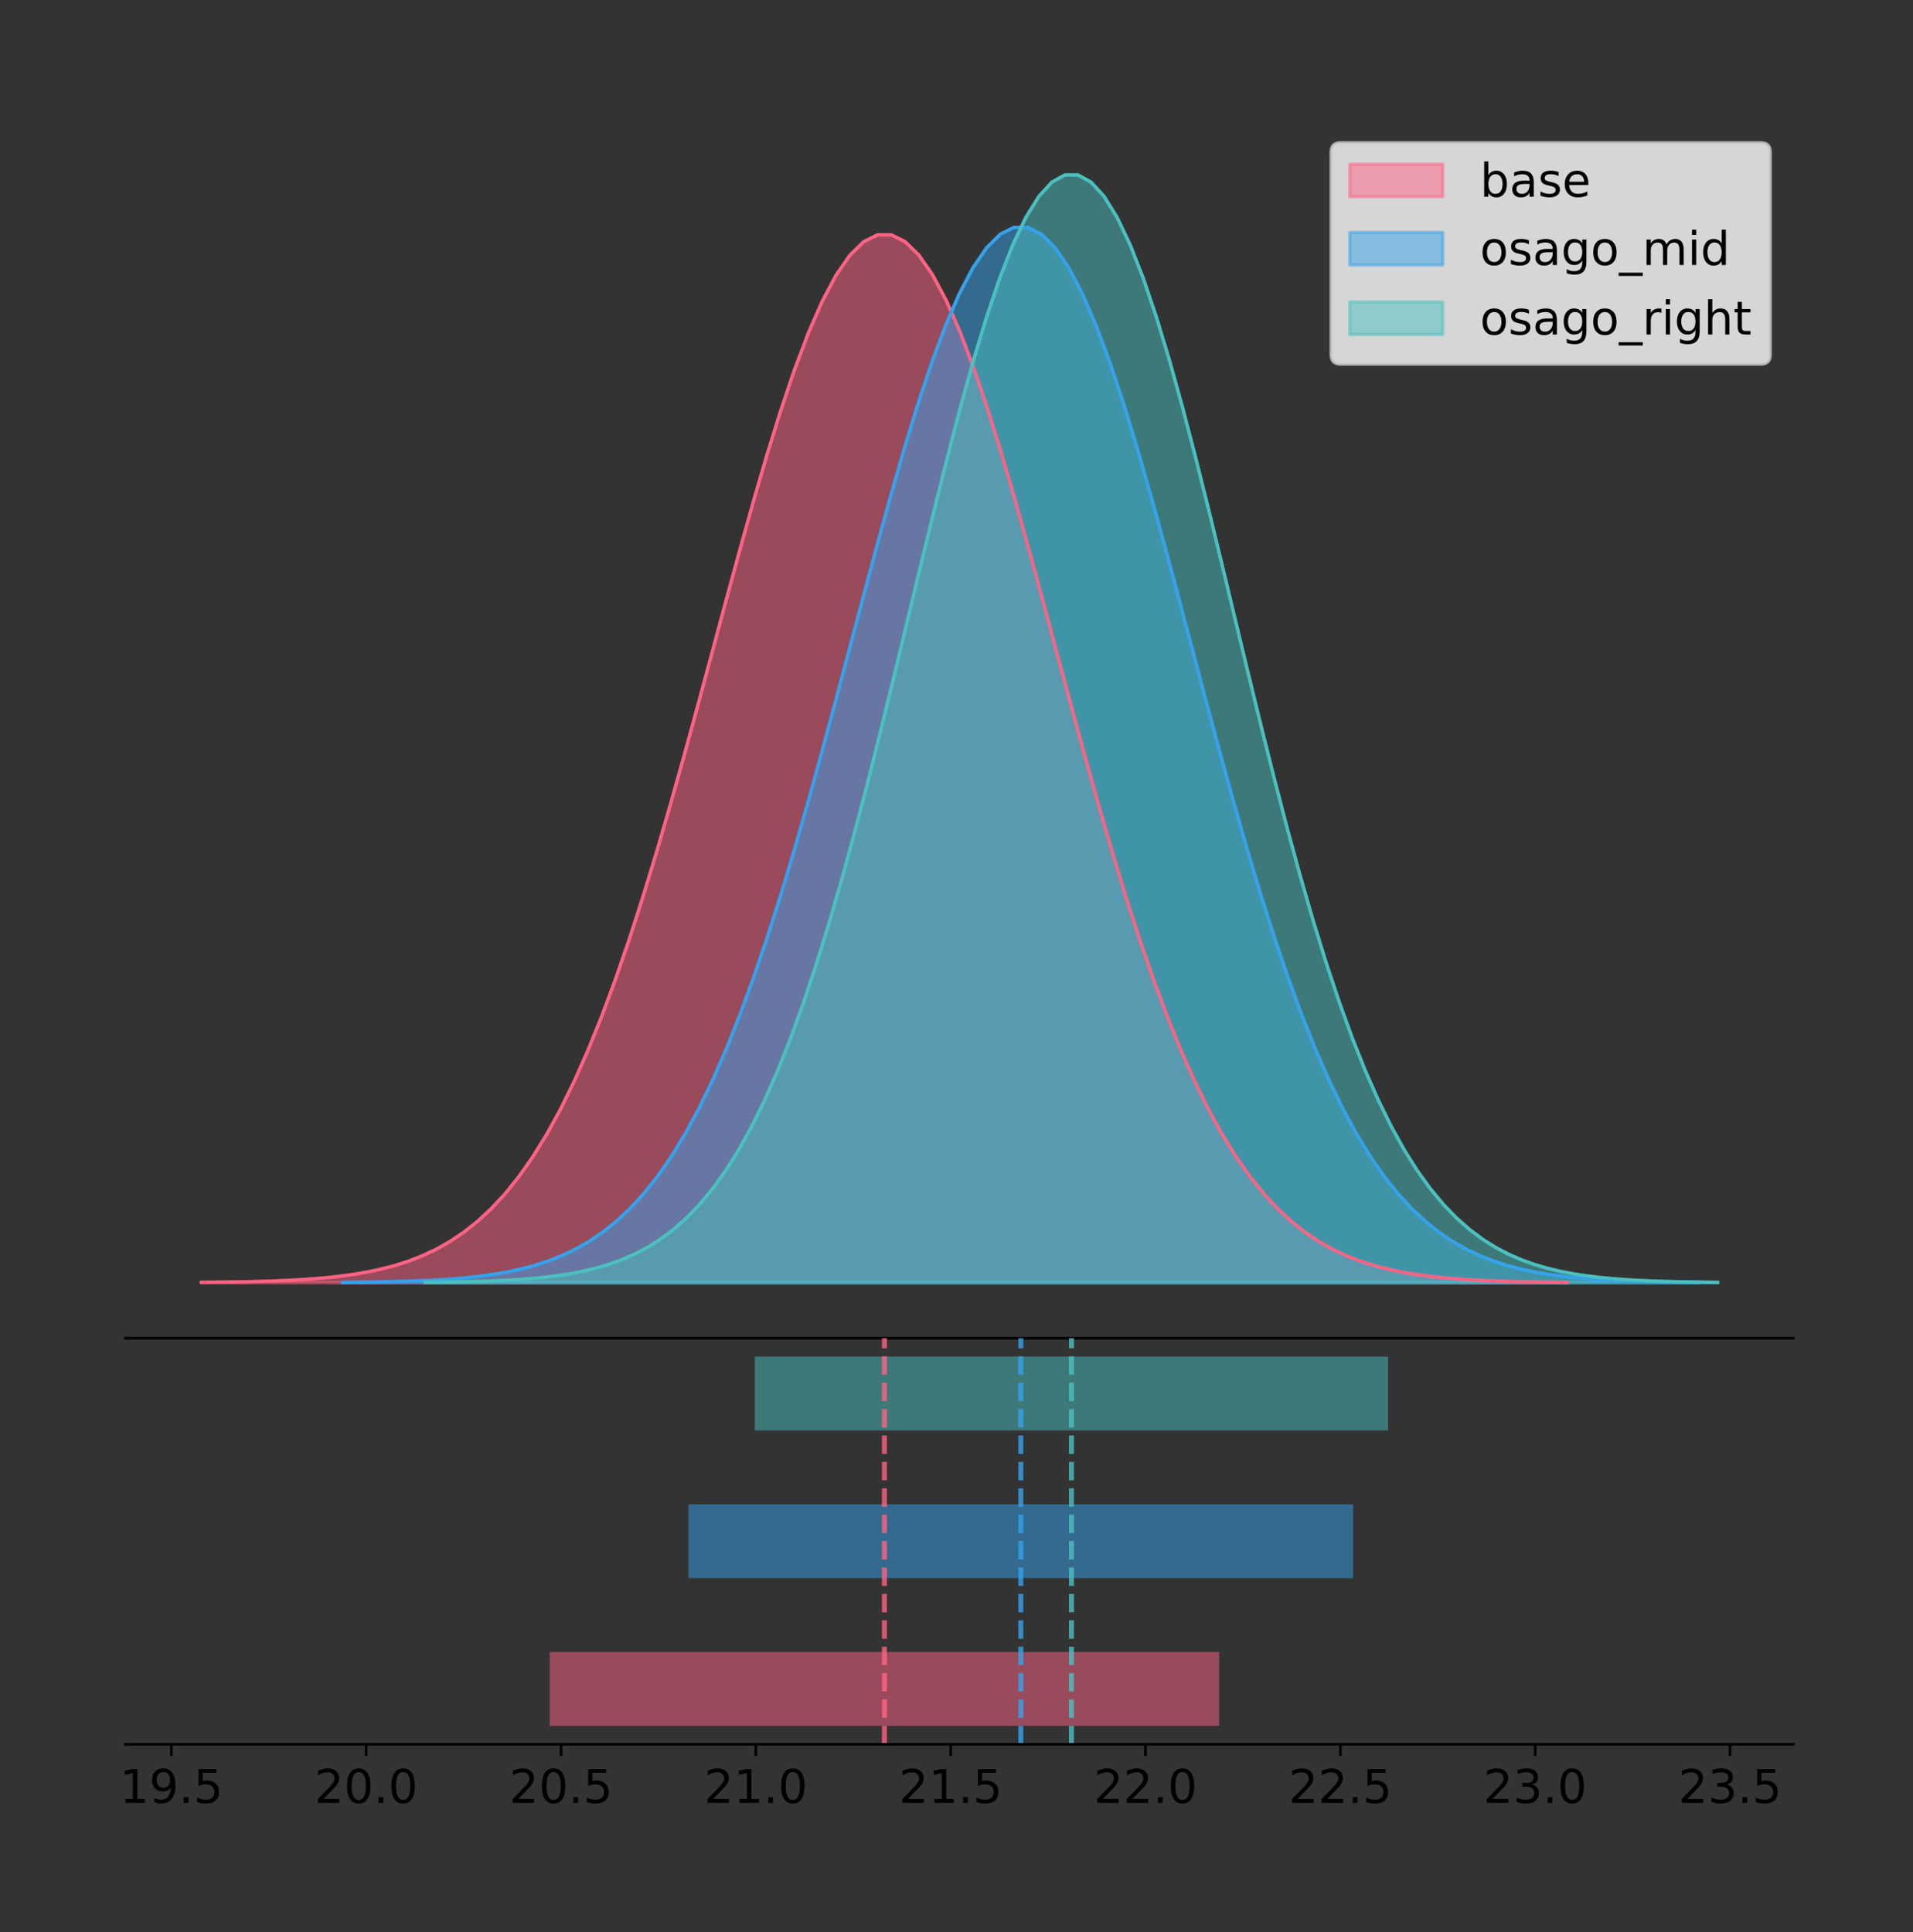 <?xml version="1.0" encoding="utf-8" standalone="no"?>
<!DOCTYPE svg PUBLIC "-//W3C//DTD SVG 1.1//EN"
  "http://www.w3.org/Graphics/SVG/1.1/DTD/svg11.dtd">
<!-- Created with matplotlib (https://matplotlib.org/) -->
<svg height="581.789pt" version="1.1" viewBox="0 0 575.992 581.789" width="575.992pt" xmlns="http://www.w3.org/2000/svg" xmlns:xlink="http://www.w3.org/1999/xlink">
 <rect x="0" y="0" width="575.992" height="581.789" fill="#333333" stroke="none"/>
 <defs>
  <style type="text/css">
*{stroke-linecap:butt;stroke-linejoin:round;}
  </style>
 </defs>
 <g id="figure_1">
  <g id="patch_1">
   <path d="M 0 581.789 
L 575.992 581.789 
L 575.992 0 
L 0 0 
z
" style="fill:none;"/>
  </g>
  <g id="axes_1">
   <g id="patch_2">
    <path d="M 37.792 402.93 
L 539.992 402.93 
L 539.992 36 
L 37.792 36 
z
" style="fill:none;"/>
   </g>
   <g id="PolyCollection_1">
    <defs>
     <path d="M 60.62 -195.538 
L 60.62 -195.644 
L 64.775 -195.684 
L 68.93 -195.738 
L 73.085 -195.809 
L 77.24 -195.904 
L 81.395 -196.029 
L 85.55 -196.193 
L 89.705 -196.405 
L 93.86 -196.679 
L 98.015 -197.029 
L 102.17 -197.475 
L 106.325 -198.036 
L 110.481 -198.74 
L 114.636 -199.615 
L 118.791 -200.695 
L 122.946 -202.019 
L 127.101 -203.631 
L 131.256 -205.577 
L 135.411 -207.91 
L 139.566 -210.685 
L 143.721 -213.963 
L 147.876 -217.805 
L 152.031 -222.272 
L 156.187 -227.426 
L 160.342 -233.327 
L 164.497 -240.028 
L 168.652 -247.576 
L 172.807 -256.01 
L 176.962 -265.352 
L 181.117 -275.613 
L 185.272 -286.784 
L 189.427 -298.837 
L 193.582 -311.721 
L 197.737 -325.362 
L 201.893 -339.659 
L 206.048 -354.49 
L 210.203 -369.707 
L 214.358 -385.137 
L 218.513 -400.592 
L 222.668 -415.863 
L 226.823 -430.73 
L 230.978 -444.966 
L 235.133 -458.342 
L 239.288 -470.634 
L 243.443 -481.626 
L 247.599 -491.121 
L 251.754 -498.943 
L 255.909 -504.945 
L 260.064 -509.013 
L 264.219 -511.066 
L 268.374 -511.066 
L 272.529 -509.013 
L 276.684 -504.945 
L 280.839 -498.943 
L 284.994 -491.121 
L 289.149 -481.626 
L 293.305 -470.634 
L 297.46 -458.342 
L 301.615 -444.966 
L 305.77 -430.73 
L 309.925 -415.863 
L 314.08 -400.592 
L 318.235 -385.137 
L 322.39 -369.707 
L 326.545 -354.49 
L 330.7 -339.659 
L 334.855 -325.362 
L 339.011 -311.721 
L 343.166 -298.837 
L 347.321 -286.784 
L 351.476 -275.613 
L 355.631 -265.352 
L 359.786 -256.01 
L 363.941 -247.576 
L 368.096 -240.028 
L 372.251 -233.327 
L 376.406 -227.426 
L 380.561 -222.272 
L 384.717 -217.805 
L 388.872 -213.963 
L 393.027 -210.685 
L 397.182 -207.91 
L 401.337 -205.577 
L 405.492 -203.631 
L 409.647 -202.019 
L 413.802 -200.695 
L 417.957 -199.615 
L 422.112 -198.74 
L 426.267 -198.036 
L 430.423 -197.475 
L 434.578 -197.029 
L 438.733 -196.679 
L 442.888 -196.405 
L 447.043 -196.193 
L 451.198 -196.029 
L 455.353 -195.904 
L 459.508 -195.809 
L 463.663 -195.738 
L 467.818 -195.684 
L 471.973 -195.644 
L 471.973 -195.538 
L 471.973 -195.538 
L 467.818 -195.538 
L 463.663 -195.538 
L 459.508 -195.538 
L 455.353 -195.538 
L 451.198 -195.538 
L 447.043 -195.538 
L 442.888 -195.538 
L 438.733 -195.538 
L 434.578 -195.538 
L 430.423 -195.538 
L 426.267 -195.538 
L 422.112 -195.538 
L 417.957 -195.538 
L 413.802 -195.538 
L 409.647 -195.538 
L 405.492 -195.538 
L 401.337 -195.538 
L 397.182 -195.538 
L 393.027 -195.538 
L 388.872 -195.538 
L 384.717 -195.538 
L 380.561 -195.538 
L 376.406 -195.538 
L 372.251 -195.538 
L 368.096 -195.538 
L 363.941 -195.538 
L 359.786 -195.538 
L 355.631 -195.538 
L 351.476 -195.538 
L 347.321 -195.538 
L 343.166 -195.538 
L 339.011 -195.538 
L 334.855 -195.538 
L 330.7 -195.538 
L 326.545 -195.538 
L 322.39 -195.538 
L 318.235 -195.538 
L 314.08 -195.538 
L 309.925 -195.538 
L 305.77 -195.538 
L 301.615 -195.538 
L 297.46 -195.538 
L 293.305 -195.538 
L 289.149 -195.538 
L 284.994 -195.538 
L 280.839 -195.538 
L 276.684 -195.538 
L 272.529 -195.538 
L 268.374 -195.538 
L 264.219 -195.538 
L 260.064 -195.538 
L 255.909 -195.538 
L 251.754 -195.538 
L 247.599 -195.538 
L 243.443 -195.538 
L 239.288 -195.538 
L 235.133 -195.538 
L 230.978 -195.538 
L 226.823 -195.538 
L 222.668 -195.538 
L 218.513 -195.538 
L 214.358 -195.538 
L 210.203 -195.538 
L 206.048 -195.538 
L 201.893 -195.538 
L 197.737 -195.538 
L 193.582 -195.538 
L 189.427 -195.538 
L 185.272 -195.538 
L 181.117 -195.538 
L 176.962 -195.538 
L 172.807 -195.538 
L 168.652 -195.538 
L 164.497 -195.538 
L 160.342 -195.538 
L 156.187 -195.538 
L 152.031 -195.538 
L 147.876 -195.538 
L 143.721 -195.538 
L 139.566 -195.538 
L 135.411 -195.538 
L 131.256 -195.538 
L 127.101 -195.538 
L 122.946 -195.538 
L 118.791 -195.538 
L 114.636 -195.538 
L 110.481 -195.538 
L 106.325 -195.538 
L 102.17 -195.538 
L 98.015 -195.538 
L 93.86 -195.538 
L 89.705 -195.538 
L 85.55 -195.538 
L 81.395 -195.538 
L 77.24 -195.538 
L 73.085 -195.538 
L 68.93 -195.538 
L 64.775 -195.538 
L 60.62 -195.538 
z
" id="m0603acfd32" style="stroke:#ff6384;stroke-opacity:0.5;"/>
    </defs>
    <g clip-path="url(#p11a478e534)">
     <use style="fill:#ff6384;fill-opacity:0.5;stroke:#ff6384;stroke-opacity:0.5;" x="0" xlink:href="#m0603acfd32" y="581.789"/>
    </g>
   </g>
   <g id="PolyCollection_2">
    <defs>
     <path d="M 103.142 -195.538 
L 103.142 -195.645 
L 107.268 -195.685 
L 111.393 -195.739 
L 115.519 -195.811 
L 119.645 -195.907 
L 123.77 -196.033 
L 127.896 -196.198 
L 132.021 -196.412 
L 136.147 -196.687 
L 140.273 -197.04 
L 144.398 -197.488 
L 148.524 -198.054 
L 152.65 -198.763 
L 156.775 -199.644 
L 160.901 -200.732 
L 165.027 -202.066 
L 169.152 -203.688 
L 173.278 -205.648 
L 177.404 -207.998 
L 181.529 -210.793 
L 185.655 -214.095 
L 189.78 -217.964 
L 193.906 -222.463 
L 198.032 -227.654 
L 202.157 -233.597 
L 206.283 -240.346 
L 210.409 -247.948 
L 214.534 -256.441 
L 218.66 -265.85 
L 222.786 -276.184 
L 226.911 -287.435 
L 231.037 -299.574 
L 235.163 -312.55 
L 239.288 -326.288 
L 243.414 -340.688 
L 247.539 -355.625 
L 251.665 -370.95 
L 255.791 -386.491 
L 259.916 -402.055 
L 264.042 -417.435 
L 268.168 -432.408 
L 272.293 -446.746 
L 276.419 -460.218 
L 280.545 -472.597 
L 284.67 -483.668 
L 288.796 -493.231 
L 292.922 -501.109 
L 297.047 -507.154 
L 301.173 -511.25 
L 305.298 -513.318 
L 309.424 -513.318 
L 313.55 -511.25 
L 317.675 -507.154 
L 321.801 -501.109 
L 325.927 -493.231 
L 330.052 -483.668 
L 334.178 -472.597 
L 338.304 -460.218 
L 342.429 -446.746 
L 346.555 -432.408 
L 350.681 -417.435 
L 354.806 -402.055 
L 358.932 -386.491 
L 363.057 -370.95 
L 367.183 -355.625 
L 371.309 -340.688 
L 375.434 -326.288 
L 379.56 -312.55 
L 383.686 -299.574 
L 387.811 -287.435 
L 391.937 -276.184 
L 396.063 -265.85 
L 400.188 -256.441 
L 404.314 -247.948 
L 408.44 -240.346 
L 412.565 -233.597 
L 416.691 -227.654 
L 420.816 -222.463 
L 424.942 -217.964 
L 429.068 -214.095 
L 433.193 -210.793 
L 437.319 -207.998 
L 441.445 -205.648 
L 445.57 -203.688 
L 449.696 -202.066 
L 453.822 -200.732 
L 457.947 -199.644 
L 462.073 -198.763 
L 466.199 -198.054 
L 470.324 -197.488 
L 474.45 -197.04 
L 478.575 -196.687 
L 482.701 -196.412 
L 486.827 -196.198 
L 490.952 -196.033 
L 495.078 -195.907 
L 499.204 -195.811 
L 503.329 -195.739 
L 507.455 -195.685 
L 511.581 -195.645 
L 511.581 -195.538 
L 511.581 -195.538 
L 507.455 -195.538 
L 503.329 -195.538 
L 499.204 -195.538 
L 495.078 -195.538 
L 490.952 -195.538 
L 486.827 -195.538 
L 482.701 -195.538 
L 478.575 -195.538 
L 474.45 -195.538 
L 470.324 -195.538 
L 466.199 -195.538 
L 462.073 -195.538 
L 457.947 -195.538 
L 453.822 -195.538 
L 449.696 -195.538 
L 445.57 -195.538 
L 441.445 -195.538 
L 437.319 -195.538 
L 433.193 -195.538 
L 429.068 -195.538 
L 424.942 -195.538 
L 420.816 -195.538 
L 416.691 -195.538 
L 412.565 -195.538 
L 408.44 -195.538 
L 404.314 -195.538 
L 400.188 -195.538 
L 396.063 -195.538 
L 391.937 -195.538 
L 387.811 -195.538 
L 383.686 -195.538 
L 379.56 -195.538 
L 375.434 -195.538 
L 371.309 -195.538 
L 367.183 -195.538 
L 363.057 -195.538 
L 358.932 -195.538 
L 354.806 -195.538 
L 350.681 -195.538 
L 346.555 -195.538 
L 342.429 -195.538 
L 338.304 -195.538 
L 334.178 -195.538 
L 330.052 -195.538 
L 325.927 -195.538 
L 321.801 -195.538 
L 317.675 -195.538 
L 313.55 -195.538 
L 309.424 -195.538 
L 305.298 -195.538 
L 301.173 -195.538 
L 297.047 -195.538 
L 292.922 -195.538 
L 288.796 -195.538 
L 284.67 -195.538 
L 280.545 -195.538 
L 276.419 -195.538 
L 272.293 -195.538 
L 268.168 -195.538 
L 264.042 -195.538 
L 259.916 -195.538 
L 255.791 -195.538 
L 251.665 -195.538 
L 247.539 -195.538 
L 243.414 -195.538 
L 239.288 -195.538 
L 235.163 -195.538 
L 231.037 -195.538 
L 226.911 -195.538 
L 222.786 -195.538 
L 218.66 -195.538 
L 214.534 -195.538 
L 210.409 -195.538 
L 206.283 -195.538 
L 202.157 -195.538 
L 198.032 -195.538 
L 193.906 -195.538 
L 189.78 -195.538 
L 185.655 -195.538 
L 181.529 -195.538 
L 177.404 -195.538 
L 173.278 -195.538 
L 169.152 -195.538 
L 165.027 -195.538 
L 160.901 -195.538 
L 156.775 -195.538 
L 152.65 -195.538 
L 148.524 -195.538 
L 144.398 -195.538 
L 140.273 -195.538 
L 136.147 -195.538 
L 132.021 -195.538 
L 127.896 -195.538 
L 123.77 -195.538 
L 119.645 -195.538 
L 115.519 -195.538 
L 111.393 -195.538 
L 107.268 -195.538 
L 103.142 -195.538 
z
" id="m6c4d8c4cef" style="stroke:#36a2eb;stroke-opacity:0.5;"/>
    </defs>
    <g clip-path="url(#p11a478e534)">
     <use style="fill:#36a2eb;fill-opacity:0.5;stroke:#36a2eb;stroke-opacity:0.5;" x="0" xlink:href="#m6c4d8c4cef" y="581.789"/>
    </g>
   </g>
   <g id="PolyCollection_3">
    <defs>
     <path d="M 128.063 -195.538 
L 128.063 -195.65 
L 131.993 -195.692 
L 135.924 -195.749 
L 139.854 -195.825 
L 143.784 -195.925 
L 147.715 -196.058 
L 151.645 -196.23 
L 155.575 -196.455 
L 159.506 -196.744 
L 163.436 -197.115 
L 167.366 -197.585 
L 171.297 -198.179 
L 175.227 -198.923 
L 179.157 -199.848 
L 183.087 -200.99 
L 187.018 -202.39 
L 190.948 -204.093 
L 194.878 -206.151 
L 198.809 -208.617 
L 202.739 -211.552 
L 206.669 -215.017 
L 210.6 -219.078 
L 214.53 -223.801 
L 218.46 -229.25 
L 222.391 -235.488 
L 226.321 -242.572 
L 230.251 -250.552 
L 234.182 -259.468 
L 238.112 -269.344 
L 242.042 -280.192 
L 245.973 -292.002 
L 249.903 -304.744 
L 253.833 -318.365 
L 257.764 -332.786 
L 261.694 -347.901 
L 265.624 -363.58 
L 269.555 -379.667 
L 273.485 -395.98 
L 277.415 -412.318 
L 281.346 -428.462 
L 285.276 -444.18 
L 289.206 -459.23 
L 293.137 -473.372 
L 297.067 -486.366 
L 300.997 -497.987 
L 304.928 -508.025 
L 308.858 -516.294 
L 312.788 -522.64 
L 316.718 -526.94 
L 320.649 -529.111 
L 324.579 -529.111 
L 328.509 -526.94 
L 332.44 -522.64 
L 336.37 -516.294 
L 340.3 -508.025 
L 344.231 -497.987 
L 348.161 -486.366 
L 352.091 -473.372 
L 356.022 -459.23 
L 359.952 -444.18 
L 363.882 -428.462 
L 367.813 -412.318 
L 371.743 -395.98 
L 375.673 -379.667 
L 379.604 -363.58 
L 383.534 -347.901 
L 387.464 -332.786 
L 391.395 -318.365 
L 395.325 -304.744 
L 399.255 -292.002 
L 403.186 -280.192 
L 407.116 -269.344 
L 411.046 -259.468 
L 414.977 -250.552 
L 418.907 -242.572 
L 422.837 -235.488 
L 426.768 -229.25 
L 430.698 -223.801 
L 434.628 -219.078 
L 438.558 -215.017 
L 442.489 -211.552 
L 446.419 -208.617 
L 450.349 -206.151 
L 454.28 -204.093 
L 458.21 -202.39 
L 462.14 -200.99 
L 466.071 -199.848 
L 470.001 -198.923 
L 473.931 -198.179 
L 477.862 -197.585 
L 481.792 -197.115 
L 485.722 -196.744 
L 489.653 -196.455 
L 493.583 -196.23 
L 497.513 -196.058 
L 501.444 -195.925 
L 505.374 -195.825 
L 509.304 -195.749 
L 513.235 -195.692 
L 517.165 -195.65 
L 517.165 -195.538 
L 517.165 -195.538 
L 513.235 -195.538 
L 509.304 -195.538 
L 505.374 -195.538 
L 501.444 -195.538 
L 497.513 -195.538 
L 493.583 -195.538 
L 489.653 -195.538 
L 485.722 -195.538 
L 481.792 -195.538 
L 477.862 -195.538 
L 473.931 -195.538 
L 470.001 -195.538 
L 466.071 -195.538 
L 462.14 -195.538 
L 458.21 -195.538 
L 454.28 -195.538 
L 450.349 -195.538 
L 446.419 -195.538 
L 442.489 -195.538 
L 438.558 -195.538 
L 434.628 -195.538 
L 430.698 -195.538 
L 426.768 -195.538 
L 422.837 -195.538 
L 418.907 -195.538 
L 414.977 -195.538 
L 411.046 -195.538 
L 407.116 -195.538 
L 403.186 -195.538 
L 399.255 -195.538 
L 395.325 -195.538 
L 391.395 -195.538 
L 387.464 -195.538 
L 383.534 -195.538 
L 379.604 -195.538 
L 375.673 -195.538 
L 371.743 -195.538 
L 367.813 -195.538 
L 363.882 -195.538 
L 359.952 -195.538 
L 356.022 -195.538 
L 352.091 -195.538 
L 348.161 -195.538 
L 344.231 -195.538 
L 340.3 -195.538 
L 336.37 -195.538 
L 332.44 -195.538 
L 328.509 -195.538 
L 324.579 -195.538 
L 320.649 -195.538 
L 316.718 -195.538 
L 312.788 -195.538 
L 308.858 -195.538 
L 304.928 -195.538 
L 300.997 -195.538 
L 297.067 -195.538 
L 293.137 -195.538 
L 289.206 -195.538 
L 285.276 -195.538 
L 281.346 -195.538 
L 277.415 -195.538 
L 273.485 -195.538 
L 269.555 -195.538 
L 265.624 -195.538 
L 261.694 -195.538 
L 257.764 -195.538 
L 253.833 -195.538 
L 249.903 -195.538 
L 245.973 -195.538 
L 242.042 -195.538 
L 238.112 -195.538 
L 234.182 -195.538 
L 230.251 -195.538 
L 226.321 -195.538 
L 222.391 -195.538 
L 218.46 -195.538 
L 214.53 -195.538 
L 210.6 -195.538 
L 206.669 -195.538 
L 202.739 -195.538 
L 198.809 -195.538 
L 194.878 -195.538 
L 190.948 -195.538 
L 187.018 -195.538 
L 183.087 -195.538 
L 179.157 -195.538 
L 175.227 -195.538 
L 171.297 -195.538 
L 167.366 -195.538 
L 163.436 -195.538 
L 159.506 -195.538 
L 155.575 -195.538 
L 151.645 -195.538 
L 147.715 -195.538 
L 143.784 -195.538 
L 139.854 -195.538 
L 135.924 -195.538 
L 131.993 -195.538 
L 128.063 -195.538 
z
" id="me3487d52a4" style="stroke:#4bc0c0;stroke-opacity:0.5;"/>
    </defs>
    <g clip-path="url(#p11a478e534)">
     <use style="fill:#4bc0c0;fill-opacity:0.5;stroke:#4bc0c0;stroke-opacity:0.5;" x="0" xlink:href="#me3487d52a4" y="581.789"/>
    </g>
   </g>
   <g id="line2d_1">
    <path clip-path="url(#p11a478e534)" d="M 60.62 386.145 
L 64.775 386.105 
L 68.93 386.052 
L 73.085 385.98 
L 77.24 385.885 
L 81.395 385.76 
L 85.55 385.596 
L 89.705 385.384 
L 93.86 385.11 
L 98.015 384.76 
L 102.17 384.315 
L 106.325 383.753 
L 110.481 383.05 
L 114.636 382.175 
L 118.791 381.094 
L 122.946 379.77 
L 127.101 378.159 
L 131.256 376.213 
L 135.411 373.88 
L 139.566 371.104 
L 143.721 367.826 
L 147.876 363.985 
L 152.031 359.518 
L 156.187 354.363 
L 160.342 348.462 
L 164.497 341.761 
L 168.652 334.213 
L 172.807 325.78 
L 176.962 316.438 
L 181.117 306.177 
L 185.272 295.005 
L 189.427 282.952 
L 193.582 270.068 
L 197.737 256.428 
L 201.893 242.13 
L 206.048 227.299 
L 210.203 212.083 
L 214.358 196.652 
L 218.513 181.198 
L 222.668 165.927 
L 226.823 151.06 
L 230.978 136.823 
L 235.133 123.447 
L 239.288 111.155 
L 243.443 100.163 
L 247.599 90.669 
L 251.754 82.846 
L 255.909 76.844 
L 260.064 72.777 
L 264.219 70.723 
L 268.374 70.723 
L 272.529 72.777 
L 276.684 76.844 
L 280.839 82.846 
L 284.994 90.669 
L 289.149 100.163 
L 293.305 111.155 
L 297.46 123.447 
L 301.615 136.823 
L 305.77 151.06 
L 309.925 165.927 
L 314.08 181.198 
L 318.235 196.652 
L 322.39 212.083 
L 326.545 227.299 
L 330.7 242.13 
L 334.855 256.428 
L 339.011 270.068 
L 343.166 282.952 
L 347.321 295.005 
L 351.476 306.177 
L 355.631 316.438 
L 359.786 325.78 
L 363.941 334.213 
L 368.096 341.761 
L 372.251 348.462 
L 376.406 354.363 
L 380.561 359.518 
L 384.717 363.985 
L 388.872 367.826 
L 393.027 371.104 
L 397.182 373.88 
L 401.337 376.213 
L 405.492 378.159 
L 409.647 379.77 
L 413.802 381.094 
L 417.957 382.175 
L 422.112 383.05 
L 426.267 383.753 
L 430.423 384.315 
L 434.578 384.76 
L 438.733 385.11 
L 442.888 385.384 
L 447.043 385.596 
L 451.198 385.76 
L 455.353 385.885 
L 459.508 385.98 
L 463.663 386.052 
L 467.818 386.105 
L 471.973 386.145 
" style="fill:none;stroke:#ff6384;stroke-linecap:square;"/>
   </g>
   <g id="line2d_2">
    <path clip-path="url(#p11a478e534)" d="M 103.142 386.145 
L 107.268 386.104 
L 111.393 386.05 
L 115.519 385.978 
L 119.645 385.882 
L 123.77 385.756 
L 127.896 385.592 
L 132.021 385.378 
L 136.147 385.102 
L 140.273 384.749 
L 144.398 384.301 
L 148.524 383.735 
L 152.65 383.027 
L 156.775 382.145 
L 160.901 381.057 
L 165.027 379.724 
L 169.152 378.101 
L 173.278 376.141 
L 177.404 373.792 
L 181.529 370.996 
L 185.655 367.695 
L 189.78 363.826 
L 193.906 359.327 
L 198.032 354.136 
L 202.157 348.193 
L 206.283 341.444 
L 210.409 333.841 
L 214.534 325.348 
L 218.66 315.939 
L 222.786 305.605 
L 226.911 294.354 
L 231.037 282.215 
L 235.163 269.239 
L 239.288 255.501 
L 243.414 241.101 
L 247.539 226.165 
L 251.665 210.84 
L 255.791 195.299 
L 259.916 179.734 
L 264.042 164.354 
L 268.168 149.381 
L 272.293 135.043 
L 276.419 121.571 
L 280.545 109.192 
L 284.67 98.121 
L 288.796 88.559 
L 292.922 80.681 
L 297.047 74.636 
L 301.173 70.539 
L 305.298 68.471 
L 309.424 68.471 
L 313.55 70.539 
L 317.675 74.636 
L 321.801 80.681 
L 325.927 88.559 
L 330.052 98.121 
L 334.178 109.192 
L 338.304 121.571 
L 342.429 135.043 
L 346.555 149.381 
L 350.681 164.354 
L 354.806 179.734 
L 358.932 195.299 
L 363.057 210.84 
L 367.183 226.165 
L 371.309 241.101 
L 375.434 255.501 
L 379.56 269.239 
L 383.686 282.215 
L 387.811 294.354 
L 391.937 305.605 
L 396.063 315.939 
L 400.188 325.348 
L 404.314 333.841 
L 408.44 341.444 
L 412.565 348.193 
L 416.691 354.136 
L 420.816 359.327 
L 424.942 363.826 
L 429.068 367.695 
L 433.193 370.996 
L 437.319 373.792 
L 441.445 376.141 
L 445.57 378.101 
L 449.696 379.724 
L 453.822 381.057 
L 457.947 382.145 
L 462.073 383.027 
L 466.199 383.735 
L 470.324 384.301 
L 474.45 384.749 
L 478.575 385.102 
L 482.701 385.378 
L 486.827 385.592 
L 490.952 385.756 
L 495.078 385.882 
L 499.204 385.978 
L 503.329 386.05 
L 507.455 386.104 
L 511.581 386.145 
" style="fill:none;stroke:#36a2eb;stroke-linecap:square;"/>
   </g>
   <g id="line2d_3">
    <path clip-path="url(#p11a478e534)" d="M 128.063 386.139 
L 131.993 386.097 
L 135.924 386.04 
L 139.854 385.965 
L 143.784 385.864 
L 147.715 385.732 
L 151.645 385.559 
L 155.575 385.334 
L 159.506 385.045 
L 163.436 384.675 
L 167.366 384.204 
L 171.297 383.61 
L 175.227 382.867 
L 179.157 381.941 
L 183.087 380.799 
L 187.018 379.399 
L 190.948 377.696 
L 194.878 375.639 
L 198.809 373.172 
L 202.739 370.238 
L 206.669 366.772 
L 210.6 362.711 
L 214.53 357.989 
L 218.46 352.539 
L 222.391 346.301 
L 226.321 339.217 
L 230.251 331.237 
L 234.182 322.322 
L 238.112 312.445 
L 242.042 301.597 
L 245.973 289.787 
L 249.903 277.045 
L 253.833 263.424 
L 257.764 249.004 
L 261.694 233.888 
L 265.624 218.209 
L 269.555 202.123 
L 273.485 185.809 
L 277.415 169.471 
L 281.346 153.327 
L 285.276 137.61 
L 289.206 122.559 
L 293.137 108.418 
L 297.067 95.423 
L 300.997 83.803 
L 304.928 73.765 
L 308.858 65.495 
L 312.788 59.15 
L 316.718 54.85 
L 320.649 52.679 
L 324.579 52.679 
L 328.509 54.85 
L 332.44 59.15 
L 336.37 65.495 
L 340.3 73.765 
L 344.231 83.803 
L 348.161 95.423 
L 352.091 108.418 
L 356.022 122.559 
L 359.952 137.61 
L 363.882 153.327 
L 367.813 169.471 
L 371.743 185.809 
L 375.673 202.123 
L 379.604 218.209 
L 383.534 233.888 
L 387.464 249.004 
L 391.395 263.424 
L 395.325 277.045 
L 399.255 289.787 
L 403.186 301.597 
L 407.116 312.445 
L 411.046 322.322 
L 414.977 331.237 
L 418.907 339.217 
L 422.837 346.301 
L 426.768 352.539 
L 430.698 357.989 
L 434.628 362.711 
L 438.558 366.772 
L 442.489 370.238 
L 446.419 373.172 
L 450.349 375.639 
L 454.28 377.696 
L 458.21 379.399 
L 462.14 380.799 
L 466.071 381.941 
L 470.001 382.867 
L 473.931 383.61 
L 477.862 384.204 
L 481.792 384.675 
L 485.722 385.045 
L 489.653 385.334 
L 493.583 385.559 
L 497.513 385.732 
L 501.444 385.864 
L 505.374 385.965 
L 509.304 386.04 
L 513.235 386.097 
L 517.165 386.139 
" style="fill:none;stroke:#4bc0c0;stroke-linecap:square;"/>
   </g>
   <g id="patch_3">
    <path d="M 37.792 402.93 
L 539.992 402.93 
" style="fill:none;stroke:#000000;stroke-linecap:square;stroke-linejoin:miter;stroke-width:0.8;"/>
   </g>
   <g id="legend_1">
    <g id="patch_4">
     <path d="M 403.606 109.627 
L 530.192 109.627 
Q 532.992 109.627 532.992 106.827 
L 532.992 45.8 
Q 532.992 43 530.192 43 
L 403.606 43 
Q 400.806 43 400.806 45.8 
L 400.806 106.827 
Q 400.806 109.627 403.606 109.627 
z
" style="fill:#ffffff;opacity:0.8;stroke:#cccccc;stroke-linejoin:miter;"/>
    </g>
    <g id="patch_5">
     <path d="M 406.406 59.238 
L 434.406 59.238 
L 434.406 49.438 
L 406.406 49.438 
z
" style="fill:#ff6384;opacity:0.5;stroke:#ff6384;stroke-linejoin:miter;"/>
    </g>
    <g id="text_1">
     <!-- base -->
     <defs>
      <path d="M 48.688 27.297 
Q 48.688 37.203 44.609 42.844 
Q 40.531 48.484 33.406 48.484 
Q 26.266 48.484 22.188 42.844 
Q 18.109 37.203 18.109 27.297 
Q 18.109 17.391 22.188 11.75 
Q 26.266 6.109 33.406 6.109 
Q 40.531 6.109 44.609 11.75 
Q 48.688 17.391 48.688 27.297 
z
M 18.109 46.391 
Q 20.953 51.266 25.266 53.625 
Q 29.594 56 35.594 56 
Q 45.562 56 51.781 48.094 
Q 58.016 40.188 58.016 27.297 
Q 58.016 14.406 51.781 6.484 
Q 45.562 -1.422 35.594 -1.422 
Q 29.594 -1.422 25.266 0.953 
Q 20.953 3.328 18.109 8.203 
L 18.109 0 
L 9.078 0 
L 9.078 75.984 
L 18.109 75.984 
z
" id="DejaVuSans-98"/>
      <path d="M 34.281 27.484 
Q 23.391 27.484 19.188 25 
Q 14.984 22.516 14.984 16.5 
Q 14.984 11.719 18.141 8.906 
Q 21.297 6.109 26.703 6.109 
Q 34.188 6.109 38.703 11.406 
Q 43.219 16.703 43.219 25.484 
L 43.219 27.484 
z
M 52.203 31.203 
L 52.203 0 
L 43.219 0 
L 43.219 8.297 
Q 40.141 3.328 35.547 0.953 
Q 30.953 -1.422 24.312 -1.422 
Q 15.922 -1.422 10.953 3.297 
Q 6 8.016 6 15.922 
Q 6 25.141 12.172 29.828 
Q 18.359 34.516 30.609 34.516 
L 43.219 34.516 
L 43.219 35.406 
Q 43.219 41.609 39.141 45 
Q 35.062 48.391 27.688 48.391 
Q 23 48.391 18.547 47.266 
Q 14.109 46.141 10.016 43.891 
L 10.016 52.203 
Q 14.938 54.109 19.578 55.047 
Q 24.219 56 28.609 56 
Q 40.484 56 46.344 49.844 
Q 52.203 43.703 52.203 31.203 
z
" id="DejaVuSans-97"/>
      <path d="M 44.281 53.078 
L 44.281 44.578 
Q 40.484 46.531 36.375 47.5 
Q 32.281 48.484 27.875 48.484 
Q 21.188 48.484 17.844 46.438 
Q 14.5 44.391 14.5 40.281 
Q 14.5 37.156 16.891 35.375 
Q 19.281 33.594 26.516 31.984 
L 29.594 31.297 
Q 39.156 29.25 43.188 25.516 
Q 47.219 21.781 47.219 15.094 
Q 47.219 7.469 41.188 3.016 
Q 35.156 -1.422 24.609 -1.422 
Q 20.219 -1.422 15.453 -0.562 
Q 10.688 0.297 5.422 2 
L 5.422 11.281 
Q 10.406 8.688 15.234 7.391 
Q 20.062 6.109 24.812 6.109 
Q 31.156 6.109 34.562 8.281 
Q 37.984 10.453 37.984 14.406 
Q 37.984 18.062 35.516 20.016 
Q 33.062 21.969 24.703 23.781 
L 21.578 24.516 
Q 13.234 26.266 9.516 29.906 
Q 5.812 33.547 5.812 39.891 
Q 5.812 47.609 11.281 51.797 
Q 16.75 56 26.812 56 
Q 31.781 56 36.172 55.266 
Q 40.578 54.547 44.281 53.078 
z
" id="DejaVuSans-115"/>
      <path d="M 56.203 29.594 
L 56.203 25.203 
L 14.891 25.203 
Q 15.484 15.922 20.484 11.062 
Q 25.484 6.203 34.422 6.203 
Q 39.594 6.203 44.453 7.469 
Q 49.312 8.734 54.109 11.281 
L 54.109 2.781 
Q 49.266 0.734 44.188 -0.344 
Q 39.109 -1.422 33.891 -1.422 
Q 20.797 -1.422 13.156 6.188 
Q 5.516 13.812 5.516 26.812 
Q 5.516 40.234 12.766 48.109 
Q 20.016 56 32.328 56 
Q 43.359 56 49.781 48.891 
Q 56.203 41.797 56.203 29.594 
z
M 47.219 32.234 
Q 47.125 39.594 43.094 43.984 
Q 39.062 48.391 32.422 48.391 
Q 24.906 48.391 20.391 44.141 
Q 15.875 39.891 15.188 32.172 
z
" id="DejaVuSans-101"/>
     </defs>
     <g transform="translate(445.606 59.238)scale(0.14 -0.14)">
      <use xlink:href="#DejaVuSans-98"/>
      <use x="63.477" xlink:href="#DejaVuSans-97"/>
      <use x="124.756" xlink:href="#DejaVuSans-115"/>
      <use x="176.855" xlink:href="#DejaVuSans-101"/>
     </g>
    </g>
    <g id="patch_6">
     <path d="M 406.406 79.787 
L 434.406 79.787 
L 434.406 69.987 
L 406.406 69.987 
z
" style="fill:#36a2eb;opacity:0.5;stroke:#36a2eb;stroke-linejoin:miter;"/>
    </g>
    <g id="text_2">
     <!-- osago_mid -->
     <defs>
      <path d="M 30.609 48.391 
Q 23.391 48.391 19.188 42.75 
Q 14.984 37.109 14.984 27.297 
Q 14.984 17.484 19.156 11.844 
Q 23.344 6.203 30.609 6.203 
Q 37.797 6.203 41.984 11.859 
Q 46.188 17.531 46.188 27.297 
Q 46.188 37.016 41.984 42.703 
Q 37.797 48.391 30.609 48.391 
z
M 30.609 56 
Q 42.328 56 49.016 48.375 
Q 55.719 40.766 55.719 27.297 
Q 55.719 13.875 49.016 6.219 
Q 42.328 -1.422 30.609 -1.422 
Q 18.844 -1.422 12.172 6.219 
Q 5.516 13.875 5.516 27.297 
Q 5.516 40.766 12.172 48.375 
Q 18.844 56 30.609 56 
z
" id="DejaVuSans-111"/>
      <path d="M 45.406 27.984 
Q 45.406 37.75 41.375 43.109 
Q 37.359 48.484 30.078 48.484 
Q 22.859 48.484 18.828 43.109 
Q 14.797 37.75 14.797 27.984 
Q 14.797 18.266 18.828 12.891 
Q 22.859 7.516 30.078 7.516 
Q 37.359 7.516 41.375 12.891 
Q 45.406 18.266 45.406 27.984 
z
M 54.391 6.781 
Q 54.391 -7.172 48.188 -13.984 
Q 42 -20.797 29.203 -20.797 
Q 24.469 -20.797 20.266 -20.094 
Q 16.062 -19.391 12.109 -17.922 
L 12.109 -9.188 
Q 16.062 -11.328 19.922 -12.344 
Q 23.781 -13.375 27.781 -13.375 
Q 36.625 -13.375 41.016 -8.766 
Q 45.406 -4.156 45.406 5.172 
L 45.406 9.625 
Q 42.625 4.781 38.281 2.391 
Q 33.938 0 27.875 0 
Q 17.828 0 11.672 7.656 
Q 5.516 15.328 5.516 27.984 
Q 5.516 40.672 11.672 48.328 
Q 17.828 56 27.875 56 
Q 33.938 56 38.281 53.609 
Q 42.625 51.219 45.406 46.391 
L 45.406 54.688 
L 54.391 54.688 
z
" id="DejaVuSans-103"/>
      <path d="M 50.984 -16.609 
L 50.984 -23.578 
L -0.984 -23.578 
L -0.984 -16.609 
z
" id="DejaVuSans-95"/>
      <path d="M 52 44.188 
Q 55.375 50.25 60.062 53.125 
Q 64.75 56 71.094 56 
Q 79.641 56 84.281 50.016 
Q 88.922 44.047 88.922 33.016 
L 88.922 0 
L 79.891 0 
L 79.891 32.719 
Q 79.891 40.578 77.094 44.375 
Q 74.312 48.188 68.609 48.188 
Q 61.625 48.188 57.562 43.547 
Q 53.516 38.922 53.516 30.906 
L 53.516 0 
L 44.484 0 
L 44.484 32.719 
Q 44.484 40.625 41.703 44.406 
Q 38.922 48.188 33.109 48.188 
Q 26.219 48.188 22.156 43.531 
Q 18.109 38.875 18.109 30.906 
L 18.109 0 
L 9.078 0 
L 9.078 54.688 
L 18.109 54.688 
L 18.109 46.188 
Q 21.188 51.219 25.484 53.609 
Q 29.781 56 35.688 56 
Q 41.656 56 45.828 52.969 
Q 50 49.953 52 44.188 
z
" id="DejaVuSans-109"/>
      <path d="M 9.422 54.688 
L 18.406 54.688 
L 18.406 0 
L 9.422 0 
z
M 9.422 75.984 
L 18.406 75.984 
L 18.406 64.594 
L 9.422 64.594 
z
" id="DejaVuSans-105"/>
      <path d="M 45.406 46.391 
L 45.406 75.984 
L 54.391 75.984 
L 54.391 0 
L 45.406 0 
L 45.406 8.203 
Q 42.578 3.328 38.25 0.953 
Q 33.938 -1.422 27.875 -1.422 
Q 17.969 -1.422 11.734 6.484 
Q 5.516 14.406 5.516 27.297 
Q 5.516 40.188 11.734 48.094 
Q 17.969 56 27.875 56 
Q 33.938 56 38.25 53.625 
Q 42.578 51.266 45.406 46.391 
z
M 14.797 27.297 
Q 14.797 17.391 18.875 11.75 
Q 22.953 6.109 30.078 6.109 
Q 37.203 6.109 41.297 11.75 
Q 45.406 17.391 45.406 27.297 
Q 45.406 37.203 41.297 42.844 
Q 37.203 48.484 30.078 48.484 
Q 22.953 48.484 18.875 42.844 
Q 14.797 37.203 14.797 27.297 
z
" id="DejaVuSans-100"/>
     </defs>
     <g transform="translate(445.606 79.787)scale(0.14 -0.14)">
      <use xlink:href="#DejaVuSans-111"/>
      <use x="61.182" xlink:href="#DejaVuSans-115"/>
      <use x="113.281" xlink:href="#DejaVuSans-97"/>
      <use x="174.561" xlink:href="#DejaVuSans-103"/>
      <use x="238.037" xlink:href="#DejaVuSans-111"/>
      <use x="299.219" xlink:href="#DejaVuSans-95"/>
      <use x="349.219" xlink:href="#DejaVuSans-109"/>
      <use x="446.631" xlink:href="#DejaVuSans-105"/>
      <use x="474.414" xlink:href="#DejaVuSans-100"/>
     </g>
    </g>
    <g id="patch_7">
     <path d="M 406.406 100.726 
L 434.406 100.726 
L 434.406 90.926 
L 406.406 90.926 
z
" style="fill:#4bc0c0;opacity:0.5;stroke:#4bc0c0;stroke-linejoin:miter;"/>
    </g>
    <g id="text_3">
     <!-- osago_right -->
     <defs>
      <path d="M 41.109 46.297 
Q 39.594 47.172 37.812 47.578 
Q 36.031 48 33.891 48 
Q 26.266 48 22.188 43.047 
Q 18.109 38.094 18.109 28.812 
L 18.109 0 
L 9.078 0 
L 9.078 54.688 
L 18.109 54.688 
L 18.109 46.188 
Q 20.953 51.172 25.484 53.578 
Q 30.031 56 36.531 56 
Q 37.453 56 38.578 55.875 
Q 39.703 55.766 41.062 55.516 
z
" id="DejaVuSans-114"/>
      <path d="M 54.891 33.016 
L 54.891 0 
L 45.906 0 
L 45.906 32.719 
Q 45.906 40.484 42.875 44.328 
Q 39.844 48.188 33.797 48.188 
Q 26.516 48.188 22.312 43.547 
Q 18.109 38.922 18.109 30.906 
L 18.109 0 
L 9.078 0 
L 9.078 75.984 
L 18.109 75.984 
L 18.109 46.188 
Q 21.344 51.125 25.703 53.562 
Q 30.078 56 35.797 56 
Q 45.219 56 50.047 50.172 
Q 54.891 44.344 54.891 33.016 
z
" id="DejaVuSans-104"/>
      <path d="M 18.312 70.219 
L 18.312 54.688 
L 36.812 54.688 
L 36.812 47.703 
L 18.312 47.703 
L 18.312 18.016 
Q 18.312 11.328 20.141 9.422 
Q 21.969 7.516 27.594 7.516 
L 36.812 7.516 
L 36.812 0 
L 27.594 0 
Q 17.188 0 13.234 3.875 
Q 9.281 7.766 9.281 18.016 
L 9.281 47.703 
L 2.688 47.703 
L 2.688 54.688 
L 9.281 54.688 
L 9.281 70.219 
z
" id="DejaVuSans-116"/>
     </defs>
     <g transform="translate(445.606 100.726)scale(0.14 -0.14)">
      <use xlink:href="#DejaVuSans-111"/>
      <use x="61.182" xlink:href="#DejaVuSans-115"/>
      <use x="113.281" xlink:href="#DejaVuSans-97"/>
      <use x="174.561" xlink:href="#DejaVuSans-103"/>
      <use x="238.037" xlink:href="#DejaVuSans-111"/>
      <use x="299.219" xlink:href="#DejaVuSans-95"/>
      <use x="349.219" xlink:href="#DejaVuSans-114"/>
      <use x="390.332" xlink:href="#DejaVuSans-105"/>
      <use x="418.115" xlink:href="#DejaVuSans-103"/>
      <use x="481.592" xlink:href="#DejaVuSans-104"/>
      <use x="544.971" xlink:href="#DejaVuSans-116"/>
     </g>
    </g>
   </g>
  </g>
  <g id="axes_2">
   <g id="patch_8">
    <path d="M 37.792 525.24 
L 539.992 525.24 
L 539.992 402.93 
L 37.792 402.93 
z
" style="fill:none;"/>
   </g>
   <g id="patch_9">
    <path clip-path="url(#p350bcdb865)" d="M 165.515 519.68 
L 367.078 519.68 
L 367.078 497.442 
L 165.515 497.442 
z
" style="fill:#ff6384;opacity:0.5;"/>
   </g>
   <g id="patch_10">
    <path clip-path="url(#p350bcdb865)" d="M 207.294 475.204 
L 407.429 475.204 
L 407.429 452.966 
L 207.294 452.966 
z
" style="fill:#36a2eb;opacity:0.5;"/>
   </g>
   <g id="patch_11">
    <path clip-path="url(#p350bcdb865)" d="M 227.284 430.728 
L 417.944 430.728 
L 417.944 408.49 
L 227.284 408.49 
z
" style="fill:#4bc0c0;opacity:0.5;"/>
   </g>
   <g id="matplotlib.axis_1">
    <g id="xtick_1">
     <g id="line2d_4">
      <defs>
       <path d="M 0 0 
L 0 3.5 
" id="mfa59e84d4a" style="stroke:#000000;stroke-width:0.8;"/>
      </defs>
      <g>
       <use style="stroke:#000000;stroke-width:0.8;" x="51.586" xlink:href="#mfa59e84d4a" y="525.24"/>
      </g>
     </g>
     <g id="text_4">
      <!-- 19.5 -->
      <defs>
       <path d="M 12.406 8.297 
L 28.516 8.297 
L 28.516 63.922 
L 10.984 60.406 
L 10.984 69.391 
L 28.422 72.906 
L 38.281 72.906 
L 38.281 8.297 
L 54.391 8.297 
L 54.391 0 
L 12.406 0 
z
" id="DejaVuSans-49"/>
       <path d="M 10.984 1.516 
L 10.984 10.5 
Q 14.703 8.734 18.5 7.812 
Q 22.312 6.891 25.984 6.891 
Q 35.75 6.891 40.891 13.453 
Q 46.047 20.016 46.781 33.406 
Q 43.953 29.203 39.594 26.953 
Q 35.25 24.703 29.984 24.703 
Q 19.047 24.703 12.672 31.312 
Q 6.297 37.938 6.297 49.422 
Q 6.297 60.641 12.938 67.422 
Q 19.578 74.219 30.609 74.219 
Q 43.266 74.219 49.922 64.516 
Q 56.594 54.828 56.594 36.375 
Q 56.594 19.141 48.406 8.859 
Q 40.234 -1.422 26.422 -1.422 
Q 22.703 -1.422 18.891 -0.688 
Q 15.094 0.047 10.984 1.516 
z
M 30.609 32.422 
Q 37.25 32.422 41.125 36.953 
Q 45.016 41.5 45.016 49.422 
Q 45.016 57.281 41.125 61.844 
Q 37.25 66.406 30.609 66.406 
Q 23.969 66.406 20.094 61.844 
Q 16.219 57.281 16.219 49.422 
Q 16.219 41.5 20.094 36.953 
Q 23.969 32.422 30.609 32.422 
z
" id="DejaVuSans-57"/>
       <path d="M 10.688 12.406 
L 21 12.406 
L 21 0 
L 10.688 0 
z
" id="DejaVuSans-46"/>
       <path d="M 10.797 72.906 
L 49.516 72.906 
L 49.516 64.594 
L 19.828 64.594 
L 19.828 46.734 
Q 21.969 47.469 24.109 47.828 
Q 26.266 48.188 28.422 48.188 
Q 40.625 48.188 47.75 41.5 
Q 54.891 34.812 54.891 23.391 
Q 54.891 11.625 47.562 5.094 
Q 40.234 -1.422 26.906 -1.422 
Q 22.312 -1.422 17.547 -0.641 
Q 12.797 0.141 7.719 1.703 
L 7.719 11.625 
Q 12.109 9.234 16.797 8.062 
Q 21.484 6.891 26.703 6.891 
Q 35.156 6.891 40.078 11.328 
Q 45.016 15.766 45.016 23.391 
Q 45.016 31 40.078 35.438 
Q 35.156 39.891 26.703 39.891 
Q 22.75 39.891 18.812 39.016 
Q 14.891 38.141 10.797 36.281 
z
" id="DejaVuSans-53"/>
      </defs>
      <g transform="translate(36 542.878)scale(0.14 -0.14)">
       <use xlink:href="#DejaVuSans-49"/>
       <use x="63.623" xlink:href="#DejaVuSans-57"/>
       <use x="127.246" xlink:href="#DejaVuSans-46"/>
       <use x="159.033" xlink:href="#DejaVuSans-53"/>
      </g>
     </g>
    </g>
    <g id="xtick_2">
     <g id="line2d_5">
      <g>
       <use style="stroke:#000000;stroke-width:0.8;" x="110.25" xlink:href="#mfa59e84d4a" y="525.24"/>
      </g>
     </g>
     <g id="text_5">
      <!-- 20.0 -->
      <defs>
       <path d="M 19.188 8.297 
L 53.609 8.297 
L 53.609 0 
L 7.328 0 
L 7.328 8.297 
Q 12.938 14.109 22.625 23.891 
Q 32.328 33.688 34.812 36.531 
Q 39.547 41.844 41.422 45.531 
Q 43.312 49.219 43.312 52.781 
Q 43.312 58.594 39.234 62.25 
Q 35.156 65.922 28.609 65.922 
Q 23.969 65.922 18.812 64.312 
Q 13.672 62.703 7.812 59.422 
L 7.812 69.391 
Q 13.766 71.781 18.938 73 
Q 24.125 74.219 28.422 74.219 
Q 39.75 74.219 46.484 68.547 
Q 53.219 62.891 53.219 53.422 
Q 53.219 48.922 51.531 44.891 
Q 49.859 40.875 45.406 35.406 
Q 44.188 33.984 37.641 27.219 
Q 31.109 20.453 19.188 8.297 
z
" id="DejaVuSans-50"/>
       <path d="M 31.781 66.406 
Q 24.172 66.406 20.328 58.906 
Q 16.5 51.422 16.5 36.375 
Q 16.5 21.391 20.328 13.891 
Q 24.172 6.391 31.781 6.391 
Q 39.453 6.391 43.281 13.891 
Q 47.125 21.391 47.125 36.375 
Q 47.125 51.422 43.281 58.906 
Q 39.453 66.406 31.781 66.406 
z
M 31.781 74.219 
Q 44.047 74.219 50.516 64.516 
Q 56.984 54.828 56.984 36.375 
Q 56.984 17.969 50.516 8.266 
Q 44.047 -1.422 31.781 -1.422 
Q 19.531 -1.422 13.062 8.266 
Q 6.594 17.969 6.594 36.375 
Q 6.594 54.828 13.062 64.516 
Q 19.531 74.219 31.781 74.219 
z
" id="DejaVuSans-48"/>
      </defs>
      <g transform="translate(94.664 542.878)scale(0.14 -0.14)">
       <use xlink:href="#DejaVuSans-50"/>
       <use x="63.623" xlink:href="#DejaVuSans-48"/>
       <use x="127.246" xlink:href="#DejaVuSans-46"/>
       <use x="159.033" xlink:href="#DejaVuSans-48"/>
      </g>
     </g>
    </g>
    <g id="xtick_3">
     <g id="line2d_6">
      <g>
       <use style="stroke:#000000;stroke-width:0.8;" x="168.914" xlink:href="#mfa59e84d4a" y="525.24"/>
      </g>
     </g>
     <g id="text_6">
      <!-- 20.5 -->
      <g transform="translate(153.328 542.878)scale(0.14 -0.14)">
       <use xlink:href="#DejaVuSans-50"/>
       <use x="63.623" xlink:href="#DejaVuSans-48"/>
       <use x="127.246" xlink:href="#DejaVuSans-46"/>
       <use x="159.033" xlink:href="#DejaVuSans-53"/>
      </g>
     </g>
    </g>
    <g id="xtick_4">
     <g id="line2d_7">
      <g>
       <use style="stroke:#000000;stroke-width:0.8;" x="227.578" xlink:href="#mfa59e84d4a" y="525.24"/>
      </g>
     </g>
     <g id="text_7">
      <!-- 21.0 -->
      <g transform="translate(211.992 542.878)scale(0.14 -0.14)">
       <use xlink:href="#DejaVuSans-50"/>
       <use x="63.623" xlink:href="#DejaVuSans-49"/>
       <use x="127.246" xlink:href="#DejaVuSans-46"/>
       <use x="159.033" xlink:href="#DejaVuSans-48"/>
      </g>
     </g>
    </g>
    <g id="xtick_5">
     <g id="line2d_8">
      <g>
       <use style="stroke:#000000;stroke-width:0.8;" x="286.242" xlink:href="#mfa59e84d4a" y="525.24"/>
      </g>
     </g>
     <g id="text_8">
      <!-- 21.5 -->
      <g transform="translate(270.656 542.878)scale(0.14 -0.14)">
       <use xlink:href="#DejaVuSans-50"/>
       <use x="63.623" xlink:href="#DejaVuSans-49"/>
       <use x="127.246" xlink:href="#DejaVuSans-46"/>
       <use x="159.033" xlink:href="#DejaVuSans-53"/>
      </g>
     </g>
    </g>
    <g id="xtick_6">
     <g id="line2d_9">
      <g>
       <use style="stroke:#000000;stroke-width:0.8;" x="344.906" xlink:href="#mfa59e84d4a" y="525.24"/>
      </g>
     </g>
     <g id="text_9">
      <!-- 22.0 -->
      <g transform="translate(329.32 542.878)scale(0.14 -0.14)">
       <use xlink:href="#DejaVuSans-50"/>
       <use x="63.623" xlink:href="#DejaVuSans-50"/>
       <use x="127.246" xlink:href="#DejaVuSans-46"/>
       <use x="159.033" xlink:href="#DejaVuSans-48"/>
      </g>
     </g>
    </g>
    <g id="xtick_7">
     <g id="line2d_10">
      <g>
       <use style="stroke:#000000;stroke-width:0.8;" x="403.57" xlink:href="#mfa59e84d4a" y="525.24"/>
      </g>
     </g>
     <g id="text_10">
      <!-- 22.5 -->
      <g transform="translate(387.984 542.878)scale(0.14 -0.14)">
       <use xlink:href="#DejaVuSans-50"/>
       <use x="63.623" xlink:href="#DejaVuSans-50"/>
       <use x="127.246" xlink:href="#DejaVuSans-46"/>
       <use x="159.033" xlink:href="#DejaVuSans-53"/>
      </g>
     </g>
    </g>
    <g id="xtick_8">
     <g id="line2d_11">
      <g>
       <use style="stroke:#000000;stroke-width:0.8;" x="462.234" xlink:href="#mfa59e84d4a" y="525.24"/>
      </g>
     </g>
     <g id="text_11">
      <!-- 23.0 -->
      <defs>
       <path d="M 40.578 39.312 
Q 47.656 37.797 51.625 33 
Q 55.609 28.219 55.609 21.188 
Q 55.609 10.406 48.188 4.484 
Q 40.766 -1.422 27.094 -1.422 
Q 22.516 -1.422 17.656 -0.516 
Q 12.797 0.391 7.625 2.203 
L 7.625 11.719 
Q 11.719 9.328 16.594 8.109 
Q 21.484 6.891 26.812 6.891 
Q 36.078 6.891 40.938 10.547 
Q 45.797 14.203 45.797 21.188 
Q 45.797 27.641 41.281 31.266 
Q 36.766 34.906 28.719 34.906 
L 20.219 34.906 
L 20.219 43.016 
L 29.109 43.016 
Q 36.375 43.016 40.234 45.922 
Q 44.094 48.828 44.094 54.297 
Q 44.094 59.906 40.109 62.906 
Q 36.141 65.922 28.719 65.922 
Q 24.656 65.922 20.016 65.031 
Q 15.375 64.156 9.812 62.312 
L 9.812 71.094 
Q 15.438 72.656 20.344 73.438 
Q 25.25 74.219 29.594 74.219 
Q 40.828 74.219 47.359 69.109 
Q 53.906 64.016 53.906 55.328 
Q 53.906 49.266 50.438 45.094 
Q 46.969 40.922 40.578 39.312 
z
" id="DejaVuSans-51"/>
      </defs>
      <g transform="translate(446.649 542.878)scale(0.14 -0.14)">
       <use xlink:href="#DejaVuSans-50"/>
       <use x="63.623" xlink:href="#DejaVuSans-51"/>
       <use x="127.246" xlink:href="#DejaVuSans-46"/>
       <use x="159.033" xlink:href="#DejaVuSans-48"/>
      </g>
     </g>
    </g>
    <g id="xtick_9">
     <g id="line2d_12">
      <g>
       <use style="stroke:#000000;stroke-width:0.8;" x="520.899" xlink:href="#mfa59e84d4a" y="525.24"/>
      </g>
     </g>
     <g id="text_12">
      <!-- 23.5 -->
      <g transform="translate(505.313 542.878)scale(0.14 -0.14)">
       <use xlink:href="#DejaVuSans-50"/>
       <use x="63.623" xlink:href="#DejaVuSans-51"/>
       <use x="127.246" xlink:href="#DejaVuSans-46"/>
       <use x="159.033" xlink:href="#DejaVuSans-53"/>
      </g>
     </g>
    </g>
   </g>
   <g id="line2d_13">
    <path clip-path="url(#p350bcdb865)" d="M 266.296 525.24 
L 266.296 402.93 
" style="fill:none;stroke:#ff6384;stroke-dasharray:5.55,2.4;stroke-dashoffset:0;stroke-opacity:0.8;stroke-width:1.5;"/>
   </g>
   <g id="line2d_14">
    <path clip-path="url(#p350bcdb865)" d="M 307.361 525.24 
L 307.361 402.93 
" style="fill:none;stroke:#36a2eb;stroke-dasharray:5.55,2.4;stroke-dashoffset:0;stroke-opacity:0.8;stroke-width:1.5;"/>
   </g>
   <g id="line2d_15">
    <path clip-path="url(#p350bcdb865)" d="M 322.614 525.24 
L 322.614 402.93 
" style="fill:none;stroke:#4bc0c0;stroke-dasharray:5.55,2.4;stroke-dashoffset:0;stroke-opacity:0.8;stroke-width:1.5;"/>
   </g>
   <g id="patch_12">
    <path d="M 37.792 525.24 
L 539.992 525.24 
" style="fill:none;stroke:#000000;stroke-linecap:square;stroke-linejoin:miter;stroke-width:0.8;"/>
   </g>
  </g>
 </g>
 <defs>
  <clipPath id="p11a478e534">
   <rect height="366.93" width="502.2" x="37.792" y="36"/>
  </clipPath>
  <clipPath id="p350bcdb865">
   <rect height="122.31" width="502.2" x="37.792" y="402.93"/>
  </clipPath>
 </defs>
</svg>
